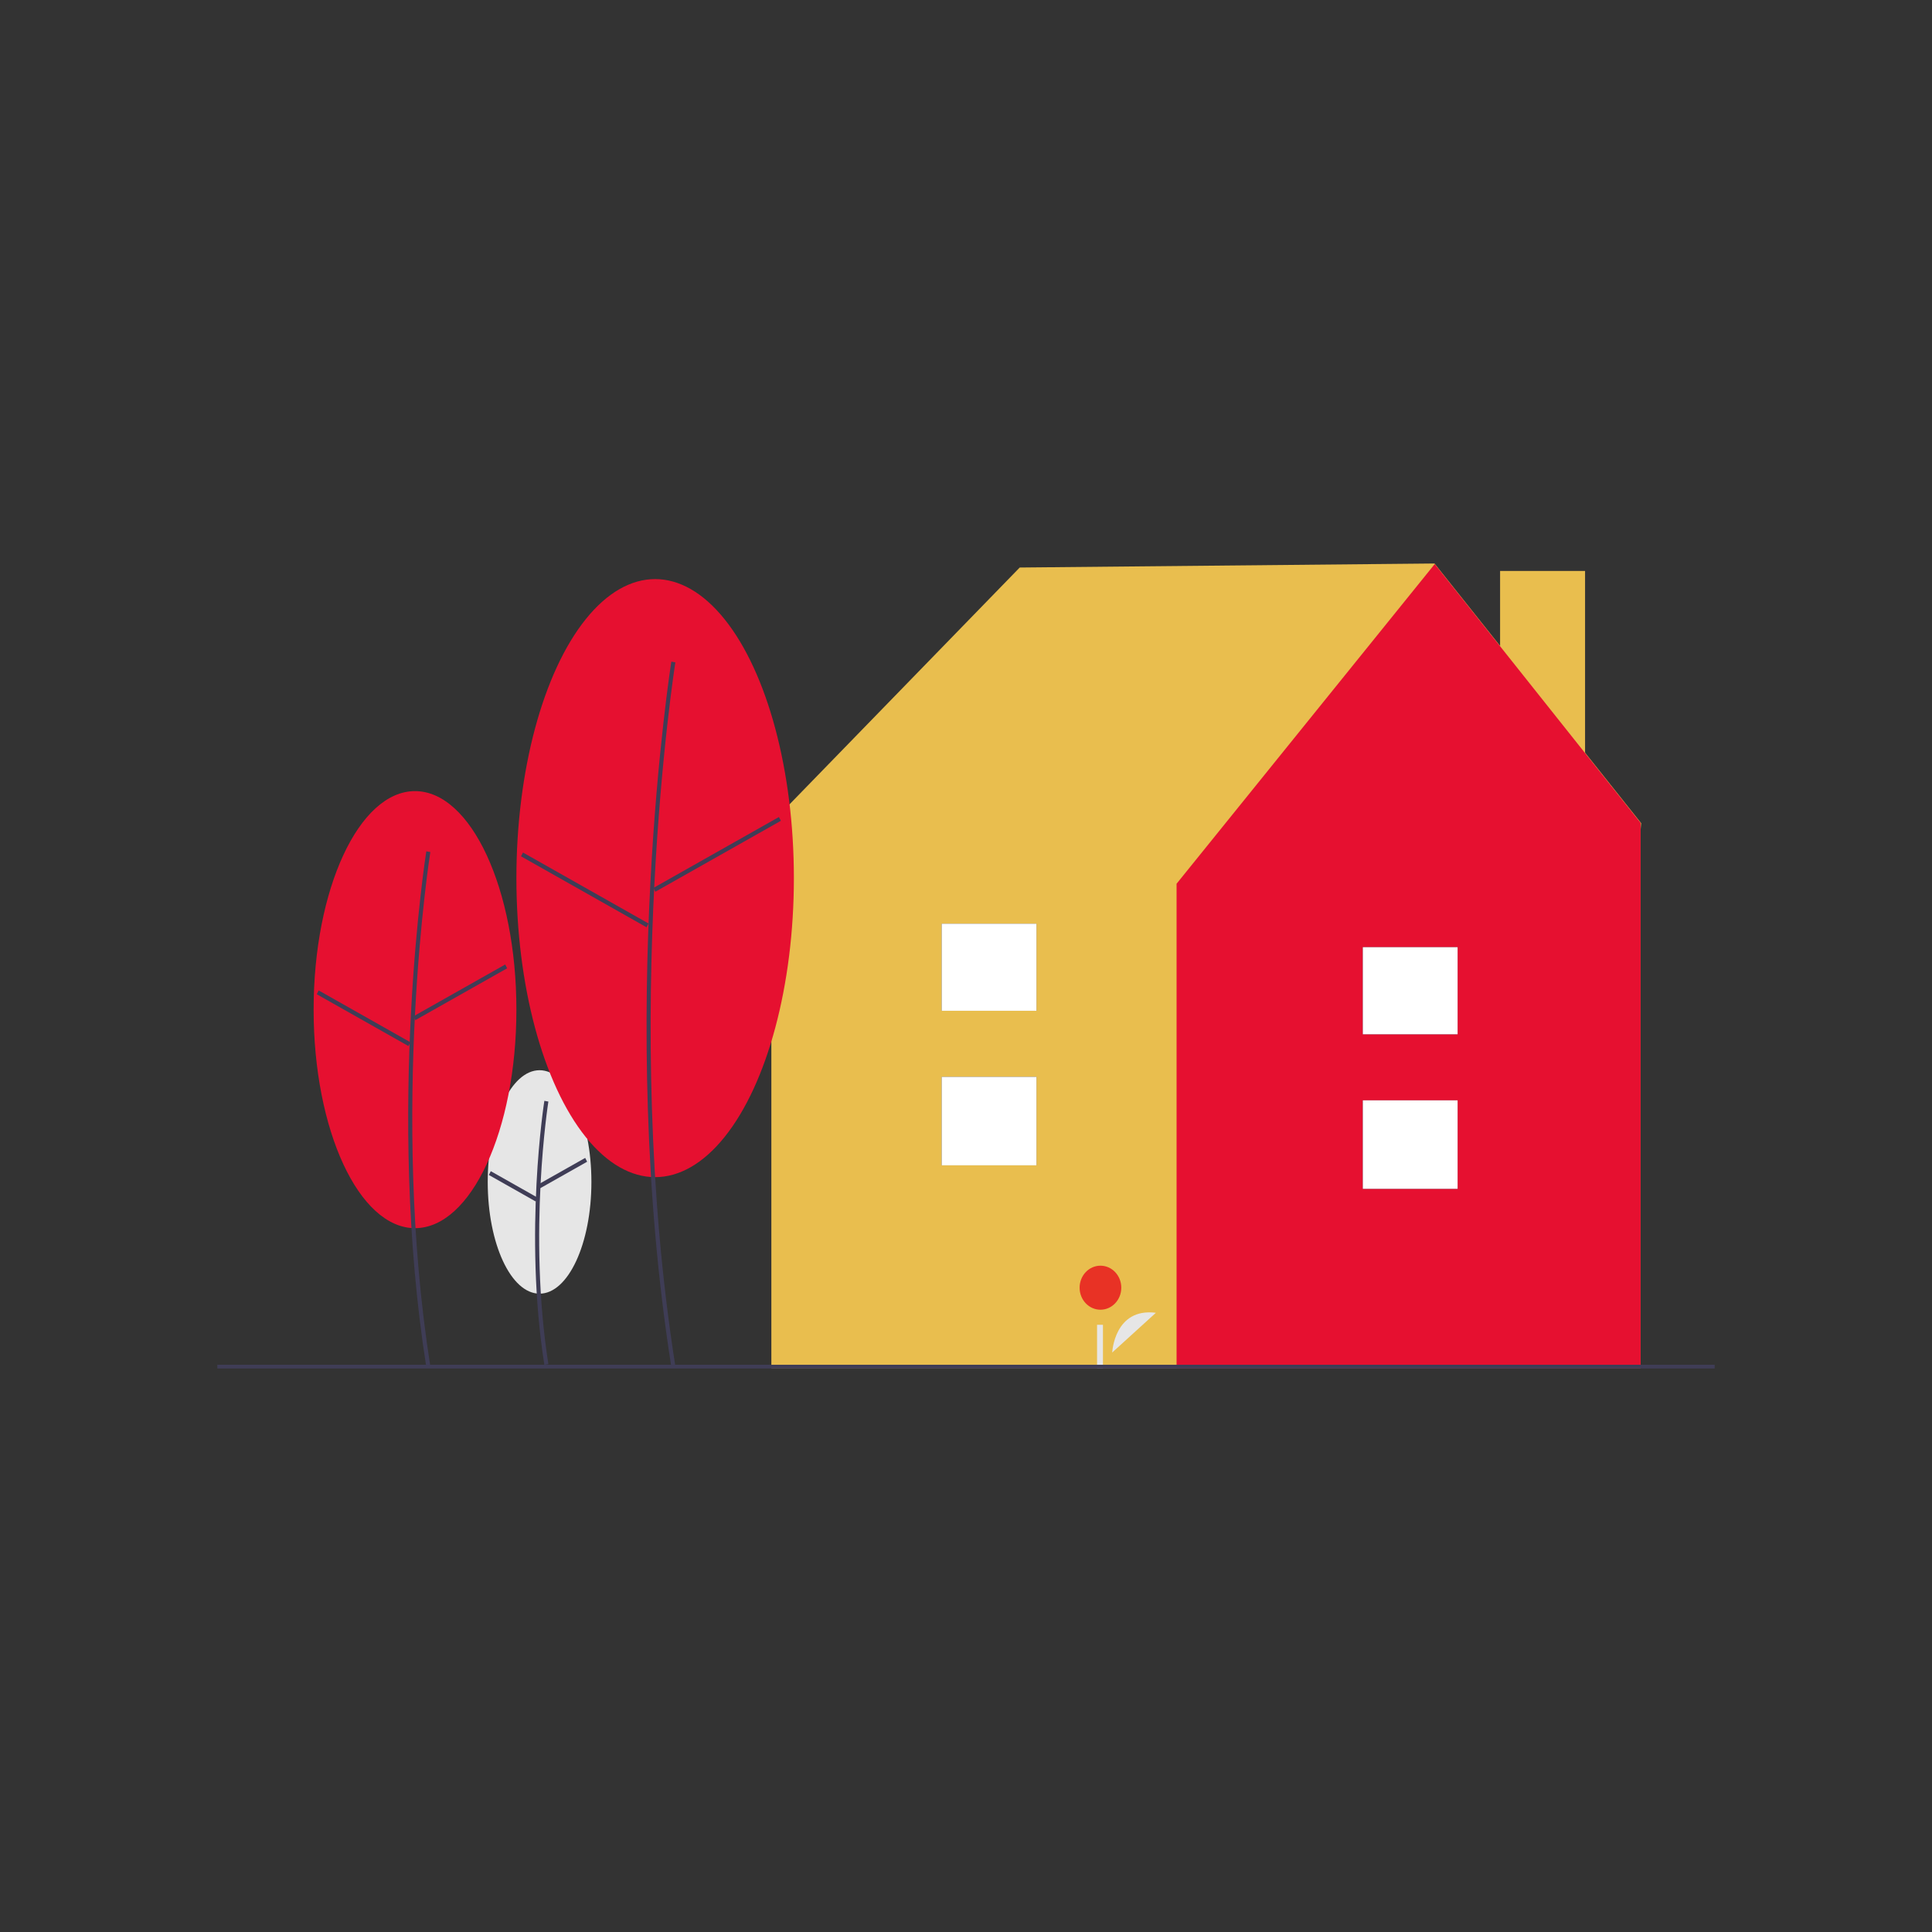 <svg xmlns="http://www.w3.org/2000/svg" width="240" height="240" viewBox="0 0 240 240">
  <rect x="0" y="0" width="240" height="240" fill="#333333" stroke="none"/>
  <g id="Group_38" data-name="Group 38" transform="translate(-228 -2742)">
    <g id="Group_27" data-name="Group 27" transform="translate(588 1227)">
      <circle id="Ellipse_1" data-name="Ellipse 1" cx="120" cy="120" r="120" transform="translate(-360 1515)" fill="none"/>
    </g>
    <g id="Group_49" data-name="Group 49" transform="translate(255 2812)">
      <ellipse id="Ellipse_29" data-name="Ellipse 29" cx="6.44" cy="13.879" rx="6.44" ry="13.879" transform="translate(33.587 62.946)" fill="#e6e6e6"/>
      <path id="Path_170" data-name="Path 170" d="M359.256,554.5c-2.579-16.345-.026-32.631,0-32.793l.5.09c-.026.162-2.564,16.362,0,32.615Z" transform="translate(-318.634 -454.957)" fill="#3f3d56"/>
      <path id="Path_176" data-name="Path 176" d="M.105.643,6.792.489,6.78,1.02.094,1.175Z" transform="translate(39.476 76.612) rotate(-28.142)" fill="#3f3d56"/>
      <path id="Path_177" data-name="Path 177" d="M.644.106,1.175.094,1.02,6.78l-.531.012Z" transform="translate(33.33 76.479) rotate(-61.842)" fill="#3f3d56"/>
      <path id="Path_1685" data-name="Path 1685" d="M0,0H10.555V38.59H0Z" transform="translate(159.347 0.926)" fill="#e9be4e"/>
      <path id="Path_171" data-name="Path 171" d="M417.612,32.257,404.463,15.734,391.942,0,340.414.5,309.156,32.656l.632.429h-.226v66.89H417.543V33.085Z" transform="translate(-240.741)" fill="#e9be4e"/>
      <path id="Path_172" data-name="Path 172" d="M570.524.294,538.455,40.007V100.2H596.1V32.453Z" transform="translate(-419.297 -0.225)" fill="#e61030"/>
      <rect id="Rectangle_66" data-name="Rectangle 66" width="11.772" height="10.991" transform="translate(142.297 66.688)" fill="#3f3d56"/>
      <rect id="Rectangle_67" data-name="Rectangle 67" width="11.772" height="10.817" transform="translate(142.297 47.664)" fill="#3f3d56"/>
      <rect id="Rectangle_68" data-name="Rectangle 68" width="11.772" height="10.991" transform="translate(142.297 66.688)" fill="#fff"/>
      <rect id="Rectangle_69" data-name="Rectangle 69" width="11.772" height="10.817" transform="translate(142.297 47.664)" fill="#fff"/>
      <path id="Path_173" data-name="Path 173" d="M682.079,639.108s.252-5.586,5.426-4.936" transform="translate(-570.915 -541.094)" fill="#e6e6e6"/>
      <ellipse id="Ellipse_30" data-name="Ellipse 30" cx="2.589" cy="2.735" rx="2.589" ry="2.735" transform="translate(107.113 87.228)" fill="#e83225"/>
      <rect id="Rectangle_70" data-name="Rectangle 70" width="0.731" height="5.404" transform="translate(109.281 94.569)" fill="#e6e6e6"/>
      <ellipse id="Ellipse_31" data-name="Ellipse 31" cx="12.595" cy="27.145" rx="12.595" ry="27.145" transform="translate(11.959 28.276)" fill="#e61030"/>
      <path id="Path_174" data-name="Path 174" d="M289.126,453.17c-5.038-31.926-.051-63.736,0-64.054l.5.09c-.051.317-5.023,32.041,0,63.876Z" transform="translate(-263.169 -353.36)" fill="#3f3d56"/>
      <path id="Path_178" data-name="Path 178" d="M.154,1.255l13.078-.3-.012.531-13.078.3Z" transform="translate(23.64 55.211) rotate(-28.142)" fill="#3f3d56"/>
      <path id="Path_179" data-name="Path 179" d="M1.255.154,1.786.142l-.3,13.078-.531.012Z" transform="translate(11.619 54.542) rotate(-61.842)" fill="#3f3d56"/>
      <ellipse id="Ellipse_32" data-name="Ellipse 32" cx="17.235" cy="37.146" rx="17.235" ry="37.146" transform="translate(37.149 1.937)" fill="#e61030"/>
      <path id="Path_175" data-name="Path 175" d="M423.765,375.918c-6.891-43.673-.07-87.186,0-87.62l.5.09c-.07.434-6.877,43.861,0,87.442Z" transform="translate(-367.368 -276.107)" fill="#3f3d56"/>
      <path id="Path_180" data-name="Path 180" d="M.191,1.716l17.9-.414-.012.531-17.9.414Z" transform="translate(53.196 38.875) rotate(-28.142)" fill="#3f3d56"/>
      <path id="Path_181" data-name="Path 181" d="M1.716.191,2.247.179l-.414,17.9-.531.012Z" transform="matrix(0.472, -0.882, 0.882, 0.472, 36.747, 37.8)" fill="#3f3d56"/>
      <rect id="Rectangle_75" data-name="Rectangle 75" width="186" height="0.467" transform="translate(0 99.533)" fill="#3f3d56"/>
      <rect id="Rectangle_76" data-name="Rectangle 76" width="11.772" height="10.991" transform="translate(89.98 63.771)" fill="#3f3d56"/>
      <rect id="Rectangle_77" data-name="Rectangle 77" width="11.772" height="10.817" transform="translate(89.98 44.747)" fill="#3f3d56"/>
      <rect id="Rectangle_78" data-name="Rectangle 78" width="11.772" height="10.991" transform="translate(89.98 63.771)" fill="#fff"/>
      <rect id="Rectangle_79" data-name="Rectangle 79" width="11.772" height="10.817" transform="translate(89.98 44.747)" fill="#fff"/>
    </g>
  </g>
</svg>
